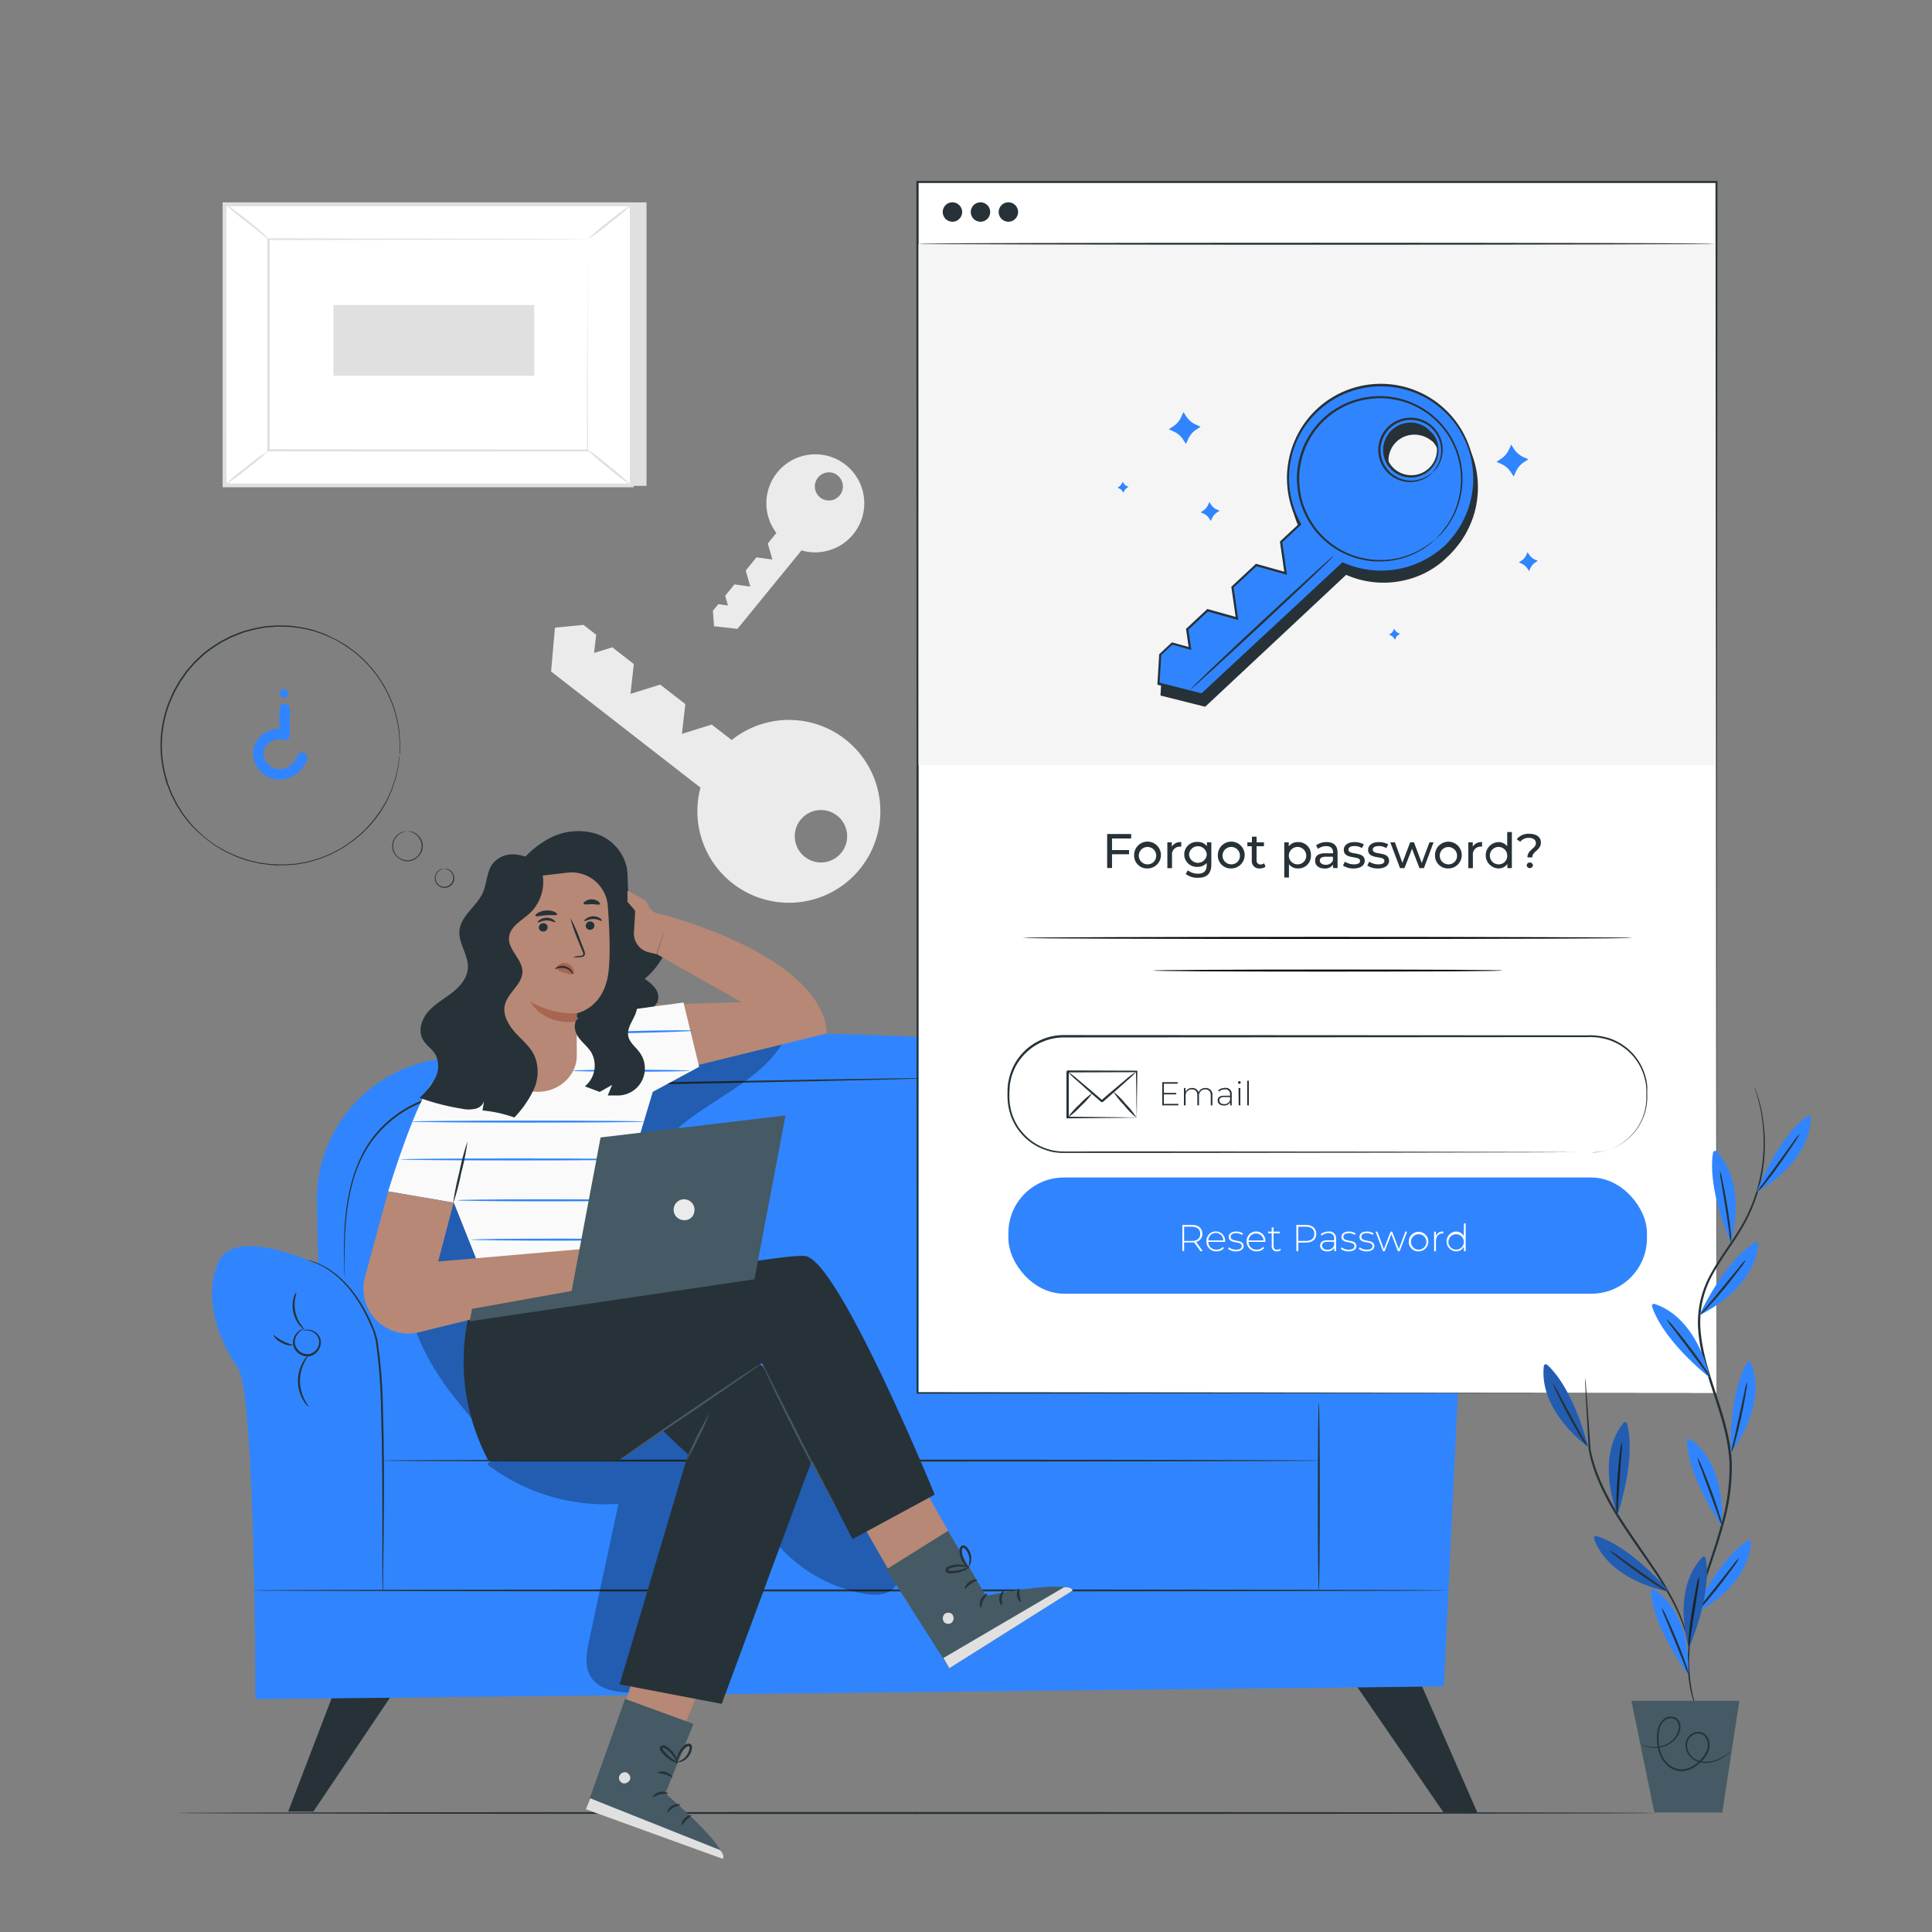 <svg xmlns="http://www.w3.org/2000/svg" viewBox="0 0 500 500"><rect x="0" y="0" width="500" height="500" fill="#808080" stroke="none"/><g id="freepik--background-complete--inject-63"><path d="M189.65,228.65a23.66,23.66,0,1,0-.28-37.13h0l-5.18-4-7.71,2.41.88-7.71-6.5-5.05-7.7,2.4.88-7.71-5.59-4.34-4.7,1.46.54-4.7L151,161.72l-7.38.72-1,11.34,38.66,30.05A23.68,23.68,0,0,0,189.65,228.65Zm28.17-8.07a6.78,6.78,0,1,1-1.2-9.52A6.8,6.8,0,0,1,217.82,220.58Z" style="fill:#ebebeb"></path><path d="M220.81,138.27a12.67,12.67,0,1,0-19.88-.34h0l-2.23,2.72,1.19,4.16-4.12-.57L193,147.66l1.19,4.16-4.11-.58-2.4,2.94.72,2.53-2.51-.35-1.39,1.71.29,4,6.06.68,16.58-20.31A12.68,12.68,0,0,0,220.81,138.27Zm-4-15.18a3.63,3.63,0,1,1-5.11.51A3.62,3.62,0,0,1,216.85,123.09Z" style="fill:#ebebeb"></path><polygon points="167.32 52.37 167.32 125.75 61.91 125.75 58.12 52.88 167.32 52.37" style="fill:#e0e0e0"></polygon><rect x="74.46" y="36.54" width="72.72" height="105.41" transform="translate(21.58 200.06) rotate(-90)" style="fill:#fff"></rect><path d="M164,126.1H57.62V52.38H164Zm-105.4-1H163V53.38H58.62Z" style="fill:#e0e0e0"></path><rect x="69.53" y="61.91" width="82.57" height="54.65" style="fill:#fff"></rect><path d="M152.11,61.91l-.41,0h-1.18L146,62,129,62l-59.44.12.24-.24c0,16.7,0,35.2,0,54.65h0l-.26-.26,82.58.06-.21.2c0-16.63.08-30.26.11-39.76,0-4.75,0-8.45.05-11,0-1.26,0-2.22,0-2.89s0-1,0-1,0,.32,0,1,0,1.61,0,2.85c0,2.53,0,6.23,0,11,0,9.53.07,23.21.11,39.89v.21h-.2l-82.58,0h-.26v-.27h0c0-19.45,0-37.95,0-54.65v-.24h.24l59.6.12,17,.07,4.49,0,1.15,0Z" style="fill:#e0e0e0"></path><path d="M58.11,52.67a9.18,9.18,0,0,1,1.82,1.18c1.08.78,2.54,1.88,4.13,3.15s3,2.47,4,3.37a8.73,8.73,0,0,1,1.51,1.54c-.1.11-2.63-2-5.8-4.5A59.17,59.17,0,0,1,58.11,52.67Z" style="fill:#e0e0e0"></path><path d="M163.52,52.88A52,52,0,0,1,158,57.6a52.17,52.17,0,0,1-5.87,4.31,52,52,0,0,1,5.54-4.72A51.6,51.6,0,0,1,163.52,52.88Z" style="fill:#e0e0e0"></path><path d="M163.44,125.61l-11.75-9.53" style="fill:#fff"></path><path d="M151.69,116.08a56,56,0,0,1,6,4.56,57.06,57.06,0,0,1,5.71,5,54.92,54.92,0,0,1-6-4.56A53,53,0,0,1,151.69,116.08Z" style="fill:#e0e0e0"></path><path d="M58.11,125.6a50.8,50.8,0,0,1,5.49-4.67,51.62,51.62,0,0,1,5.81-4.27,48.33,48.33,0,0,1-5.48,4.68A50.73,50.73,0,0,1,58.11,125.6Z" style="fill:#e0e0e0"></path><rect x="103.13" y="62.11" width="18.3" height="51.96" transform="translate(24.19 200.37) rotate(-90)" style="fill:#e0e0e0"></rect></g><g id="freepik--Floor--inject-63"><path d="M429,469.2c0,.14-85.88.26-191.8.26s-191.83-.12-191.83-.26,85.87-.26,191.83-.26S429,469.06,429,469.2Z" style="fill:#263238"></path></g><g id="freepik--Character--inject-63"><polygon points="348.79 433 373.54 468.99 382.39 469.2 366.17 432.19 348.79 433" style="fill:#263238"></polygon><polygon points="87.62 434.83 74.58 468.83 81.1 468.83 103.87 434.98 87.62 434.83" style="fill:#263238"></polygon><path d="M82,311.3l1,44a11.62,11.62,0,0,0,11.36,11.37l246.19,5.48a11.63,11.63,0,0,0,11.89-11.63v-53a31.31,31.31,0,0,0-27-31c-45.07-6.2-138-15.73-213.15-2.19A36.77,36.77,0,0,0,82,311.3Z" style="fill:#3085FE"></path><path d="M80.92,326.67s-20.28-9.39-24.43,0S57,347.58,61.56,354s4.54,85.74,4.54,85.74l307.58-3.29,3.64-76.27s14.75-18.17,13.83-26-13.37-19.23-27.66-7.54-18,36.12-18,36.12l-245.23,1.85S101.1,330.3,80.92,326.67Z" style="fill:#3085FE"></path><path d="M342.38,378c0,.14-54.49.26-121.69.26S99,378.17,99,378s54.47-.26,121.69-.26S342.38,377.88,342.38,378Z" style="fill:#263238"></path><path d="M99,411.6a.75.75,0,0,1,0-.24c0-.19,0-.43,0-.71q0-.94-.06-2.73c0-2.41,0-5.82,0-10,0-8.46.06-20.15-.33-33a140.27,140.27,0,0,0-1.4-18.08c-.18-.66-.36-1.32-.53-2s-.5-1.25-.76-1.86c-.53-1.21-1.07-2.37-1.66-3.46a36.86,36.86,0,0,0-3.74-5.75,26.7,26.7,0,0,0-4-4,21.73,21.73,0,0,0-3.59-2.32,36.31,36.31,0,0,0-3.39-1.36l.23,0,.69.19a14.77,14.77,0,0,1,2.56,1,19.72,19.72,0,0,1,3.68,2.27,26.1,26.1,0,0,1,4.08,4,36.24,36.24,0,0,1,3.84,5.78c.61,1.1,1.16,2.26,1.7,3.48.27.61.52,1.24.77,1.87l.57,2a135,135,0,0,1,1.45,18.17c.39,12.9.26,24.59.18,33.05-.06,4.19-.11,7.6-.14,10,0,1.15,0,2.06,0,2.73l0,.7C99,411.51,99,411.6,99,411.6Z" style="fill:#263238"></path><path d="M78.53,344.37a1.44,1.44,0,0,1,.81-.25,3.44,3.44,0,0,1,2.26.63A3.52,3.52,0,0,1,82.7,346a3.05,3.05,0,0,1,.29,1.9A3.73,3.73,0,0,1,80.12,351a3.8,3.8,0,0,1-3.8-1.81,3.44,3.44,0,0,1-.49-1.86A3.84,3.84,0,0,1,78,344.07a1.75,1.75,0,0,1,.83-.21c0,.05-.29.12-.74.39a3.85,3.85,0,0,0-1.45,1.62,3.08,3.08,0,0,0,.12,3,3.36,3.36,0,0,0,3.3,1.55,3.29,3.29,0,0,0,2.49-2.63,2.83,2.83,0,0,0-1.14-2.77,3.36,3.36,0,0,0-2-.73C78.83,344.32,78.54,344.42,78.53,344.37Z" style="fill:#263238"></path><path d="M79.92,364.11a4.73,4.73,0,0,1-1.39-1.64,9.83,9.83,0,0,1-.12-10,4.87,4.87,0,0,1,1.35-1.68c.07.06-.45.69-1,1.85a10.63,10.63,0,0,0-1.12,4.84,10.75,10.75,0,0,0,1.23,4.82C79.45,363.44,80,364.06,79.92,364.11Z" style="fill:#263238"></path><path d="M76.7,334.42a8.44,8.44,0,0,1-.3,1.5,9.22,9.22,0,0,0,1.46,6.87,11.39,11.39,0,0,1,.89,1.24s-.56-.28-1.19-1A8.09,8.09,0,0,1,76,335.83,3.19,3.19,0,0,1,76.7,334.42Z" style="fill:#263238"></path><path d="M70.71,345.48c.12-.1,1.05.84,2.47,1.57s2.71,1,2.69,1.12a4.39,4.39,0,0,1-2.93-.66A4.47,4.47,0,0,1,70.71,345.48Z" style="fill:#263238"></path><path d="M374.86,411.6c0,.14-69.37.26-154.94.26S65,411.74,65,411.6s69.36-.26,155-.26S374.86,411.45,374.86,411.6Z" style="fill:#263238"></path><path d="M341.31,363.05c.15,0,.26,10.86.26,24.25s-.11,24.27-.26,24.27-.26-10.86-.26-24.27S341.17,363.05,341.31,363.05Z" style="fill:#263238"></path><path d="M238.6,279.14l-.48,0-1.4.05-5.37.15-19.78.46-65.24,1.31c-6.37.15-12.6.13-18.58.53a62.75,62.75,0,0,0-16.93,3.09A29.88,29.88,0,0,0,98,293.2,28.22,28.22,0,0,0,94,299a37.06,37.06,0,0,0-2.45,6,56.64,56.64,0,0,0-2,11c-.31,3.3-.34,6.15-.36,8.49s0,4.14.07,5.37c0,.6,0,1.06,0,1.4s0,.48,0,.48,0-.16,0-.48,0-.8-.08-1.4c-.06-1.22-.14-3-.16-5.37s0-5.2.27-8.52a56.54,56.54,0,0,1,2-11.11,37.58,37.58,0,0,1,2.44-6.11,28.14,28.14,0,0,1,4-5.92,30.29,30.29,0,0,1,13-8.6,62.4,62.4,0,0,1,17-3.15c6-.4,12.24-.39,18.61-.54l65.25-1.16,19.77-.29,5.38-.06h1.4Z" style="fill:#263238"></path><path d="M159.86,313.4s-.33.16-.84.55a4.57,4.57,0,0,0-1.55,2.17,3.84,3.84,0,0,0,.55,3.71,4,4,0,0,0,7.31-1.74,3.88,3.88,0,0,0-1.18-3.57,4.6,4.6,0,0,0-2.36-1.23c-.63-.11-1-.07-1-.11a1.93,1.93,0,0,1,1-.09,4.66,4.66,0,0,1,3.75,2.79,4.12,4.12,0,0,1,.23,2.3,4.51,4.51,0,0,1-8.16,1.94,4.14,4.14,0,0,1-.83-2.15,4.64,4.64,0,0,1,.31-2,4.53,4.53,0,0,1,1.78-2.21A2,2,0,0,1,159.86,313.4Z" style="fill:#263238"></path><path d="M155.65,339.31a12.1,12.1,0,0,1-.76-3,17,17,0,0,1,.16-7.38,10.1,10.1,0,0,1,4.31-5.94,6.75,6.75,0,0,1,2.09-.85,2,2,0,0,1,.82-.08,12.77,12.77,0,0,0-2.72,1.24,10.26,10.26,0,0,0-4,5.77,18.67,18.67,0,0,0-.3,7.18C155.49,338.15,155.73,339.29,155.65,339.31Z" style="fill:#263238"></path><path d="M159.29,298a23.43,23.43,0,0,0-1.47,2.2,8.76,8.76,0,0,0,2.57,11.28,21.74,21.74,0,0,0,2.29,1.35,1.84,1.84,0,0,1-.72-.15,7.76,7.76,0,0,1-1.78-.9A8.7,8.7,0,0,1,157.49,300a7.62,7.62,0,0,1,1.22-1.58C159.05,298.07,159.27,297.93,159.29,298Z" style="fill:#263238"></path><path d="M158.37,318a50.29,50.29,0,0,0-5.42,1.22,51.91,51.91,0,0,0-5.06,2.3A14.47,14.47,0,0,1,158.37,318Z" style="fill:#263238"></path><g style="opacity:0.3"><path d="M126.06,378.94a50.26,50.26,0,0,0,34,10.25q-3.8,17.63-7.58,35.27c-.67,3.13-1.3,6.62.34,9.38,2.3,3.87,7.65,4.25,12.15,4.19,5-.07,10.22-.19,14.66-2.51,6.29-3.28,9.67-10.24,12.11-16.9s4.55-13.8,9.57-18.81a39,39,0,0,0,22.15,12.61c2.5.46,5.34.6,7.34-1s2.57-4.42,2.06-6.9a20.7,20.7,0,0,0-3.27-6.79l-14.64-22.7c-2-3.07-4.14-6.31-7.49-7.77-2.63-1.15-5.61-1-8.47-.87a390.91,390.91,0,0,0-70.87,10.71"></path></g><g style="opacity:0.3"><path d="M204.28,266.4c-5.92,15.64-28,19.23-35.79,34-7.67,14.64,1.84,34-6.06,48.56-2.93,5.38-8,9.39-10.82,14.81-1.92,3.64-2.91,8-6,10.69-3.62,3.15-9.23,3.09-13.58,1.05s-7.69-5.7-10.79-9.37c-5.8-6.88-11.25-14.32-14-22.91-4.66-14.77-.38-31.48,9-43.82s23.27-20.67,37.94-25.66,30.19-6.87,45.62-8.32"></path></g><path d="M133.18,225.27a24.3,24.3,0,0,1,9-8.31,15.92,15.92,0,0,1,12-1.21,11.92,11.92,0,0,1,8,8.64c.63,3.21-.23,6.79,1.43,9.61,1.9,3.24,6.49,4.26,8.11,7.66a7.39,7.39,0,0,1-.49,6.53,20.31,20.31,0,0,1-4.39,5.14,10.75,10.75,0,0,1,2.74,2.46,3.73,3.73,0,0,1,.58,3.5,5.14,5.14,0,0,1-3,2.4,29.55,29.55,0,0,1-17.69,1.66c-1.58-.34-3.39-.77-4.69.19" style="fill:#263238"></path><path d="M173.21,237.14,170,246.93l21.86,12.41-22,.71,1.64,17.83,42.35-10.4s2.54-17.27-40.64-30.34l-3-.72a3.43,3.43,0,0,1-2.41-2.09h0A3.71,3.71,0,0,0,166,232.4l-3.61-1.88,0,2.86,2,2.33-.32,5.53a5,5,0,0,0,3.84,5.22l2,.47" style="fill:#b78876"></path><path d="M125.32,272.54c-.87,0-8.94,2-13.56,7.84s-11.3,27.94-11.3,27.94l17,2.94,7.34,18.43s43.45-5.69,41.14-8a89.12,89.12,0,0,0-7-5.81l10-33.31,12-6.48-4.05-16.64-24.17,3.27Z" style="fill:#fafafa"></path><path d="M166.86,290.27c0,.14-13.55.26-30.25.26s-30.26-.12-30.26-.26,13.55-.26,30.26-.26S166.86,290.13,166.86,290.27Z" style="fill:#3085FE"></path><path d="M164.15,300.06c0,.14-13.55.26-30.25.26s-30.26-.12-30.26-.26,13.54-.26,30.26-.26S164.15,299.92,164.15,300.06Z" style="fill:#3085FE"></path><path d="M164.15,310.63c0,.15-10.26.27-22.92.27s-22.91-.12-22.91-.27,10.26-.26,22.91-.26S164.15,310.49,164.15,310.63Z" style="fill:#3085FE"></path><path d="M167.66,320.82c0,.14-10.26.26-22.91.26s-22.91-.12-22.91-.26,10.25-.26,22.91-.26S167.66,320.67,167.66,320.82Z" style="fill:#3085FE"></path><path d="M178.51,277.1c0,.15-6.78.26-15.13.26s-15.14-.11-15.14-.26,6.77-.26,15.14-.26S178.51,277,178.51,277.1Z" style="fill:#3085FE"></path><path d="M179.61,266.72c0,.15-6.75.42-15.07.61s-15.09.24-15.09.1,6.74-.42,15.07-.62S179.61,266.58,179.61,266.72Z" style="fill:#3085FE"></path><path d="M121,295.35a66.55,66.55,0,0,1-1.63,8.18,68,68,0,0,1-2.13,8.07,68,68,0,0,1,1.62-8.18A64.69,64.69,0,0,1,121,295.35Z" style="fill:#263238"></path><polygon points="168.3 420.21 155.64 460.14 170.9 461.68 185.24 426.98 168.3 420.21" style="fill:#b78876"></polygon><path d="M179.47,446.14l-7.27,18s15.88,13.45,14.86,16.91L151.6,468.24l10.17-28.56Z" style="fill:#455a64"></path><path d="M161.79,458.66a1.54,1.54,0,0,0-1.6,1.29,1.48,1.48,0,0,0,1.26,1.6,1.63,1.63,0,0,0,1.69-1.37c0-.76-.75-1.63-1.5-1.52" style="fill:#e0e0e0"></path><path d="M151.6,468.24l1.14-2.84,33.58,13.38s1.33,1.25.74,2.3Z" style="fill:#e0e0e0"></path><path d="M172.84,464.2c-.07.17-1-.06-2,.18s-1.77.82-1.9.69.48-1,1.76-1.31S172.93,464.05,172.84,464.2Z" style="fill:#263238"></path><path d="M176,467.08c0,.19-.88.21-1.73.73S173,469,172.8,469s.07-1.09,1.14-1.71S176.06,466.92,176,467.08Z" style="fill:#263238"></path><path d="M176.5,472.3c-.17,0-.1-1,.69-1.76s1.74-.87,1.76-.7-.67.5-1.3,1.15S176.68,472.35,176.5,472.3Z" style="fill:#263238"></path><path d="M174,459.91c-.13.13-.84-.4-1.84-.69s-1.88-.25-1.92-.43.93-.54,2.1-.18S174.17,459.8,174,459.91Z" style="fill:#263238"></path><path d="M175.44,456.24a3.59,3.59,0,0,1-1.77-.65,8.06,8.06,0,0,1-1.65-1.25,7.3,7.3,0,0,1-.83-.91,2.29,2.29,0,0,1-.38-.61.8.8,0,0,1,.25-.95,1,1,0,0,1,.9-.12,2.92,2.92,0,0,1,.64.33,6.93,6.93,0,0,1,1,.78,6.71,6.71,0,0,1,1.25,1.67,3.12,3.12,0,0,1,.52,1.82c-.1,0-.3-.66-.91-1.59a7.35,7.35,0,0,0-1.26-1.46,5.87,5.87,0,0,0-.91-.69c-.34-.23-.66-.35-.81-.22s-.07.08,0,.21a2.23,2.23,0,0,0,.29.45,11.07,11.07,0,0,0,.74.88,11.36,11.36,0,0,0,1.48,1.28A12.64,12.64,0,0,1,175.44,456.24Z" style="fill:#263238"></path><path d="M175.12,456.41a3,3,0,0,1,.16-1.89,6.06,6.06,0,0,1,1.79-2.77,1.57,1.57,0,0,1,1.45-.49.91.91,0,0,1,.57.77,2.33,2.33,0,0,1-.06.72,4.11,4.11,0,0,1-.43,1.19,4.27,4.27,0,0,1-1.42,1.56c-1,.67-1.83.62-1.82.55a14.63,14.63,0,0,0,1.55-.91,4.34,4.34,0,0,0,1.17-1.47,4.1,4.1,0,0,0,.34-1c.08-.39.05-.75-.11-.76s-.58.11-.83.36a6,6,0,0,0-.79.8,7.2,7.2,0,0,0-1,1.65C175.28,455.7,175.23,456.42,175.12,456.41Z" style="fill:#263238"></path><polygon points="216.35 382.62 235.25 415.47 250.71 405.55 231.73 372.2 216.35 382.62" style="fill:#b78876"></polygon><path d="M245.37,396.16,255.14,413s20.36-4.28,22.47-1.35l-31.92,20.1L229.4,406.16Z" style="fill:#455a64"></path><path d="M244.39,417.81a1.53,1.53,0,0,0,0,2.05,1.48,1.48,0,0,0,2,0,1.63,1.63,0,0,0-.05-2.18,1.55,1.55,0,0,0-2.12.25" style="fill:#e0e0e0"></path><path d="M245.69,431.73l-1.54-2.64,31.18-18.28s1.81-.28,2.28.82Z" style="fill:#e0e0e0"></path><path d="M255.55,412.49c.09.16-.64.72-1.09,1.7s-.45,1.9-.63,1.93-.52-1,0-2.2S255.49,412.32,255.55,412.49Z" style="fill:#263238"></path><path d="M259.77,411.76c.13.13-.38.82-.49,1.82s.17,1.78,0,1.87-.81-.72-.65-2S259.67,411.62,259.77,411.76Z" style="fill:#263238"></path><path d="M264.2,414.57c-.13.13-.83-.51-1-1.62s.38-1.9.53-1.82,0,.83.11,1.74S264.34,414.46,264.2,414.57Z" style="fill:#263238"></path><path d="M252.9,408.9c0,.19-.83.42-1.67,1s-1.35,1.32-1.52,1.24.15-1.06,1.15-1.77S252.9,408.73,252.9,408.9Z" style="fill:#263238"></path><path d="M250.87,405.55c0,.06-.51.55-1.6,1a9.28,9.28,0,0,1-2,.54,11.84,11.84,0,0,1-1.23.09,2.47,2.47,0,0,1-.72-.08.8.8,0,0,1-.59-.78,1,1,0,0,1,.46-.79,2.78,2.78,0,0,1,.65-.29,6.55,6.55,0,0,1,3.29-.25c1.18.22,1.8.65,1.76.71s-.7-.17-1.81-.26a7.78,7.78,0,0,0-1.94.1,6.79,6.79,0,0,0-1.09.29c-.4.13-.69.31-.68.51s0,.1.15.16a2,2,0,0,0,.53.05,10.14,10.14,0,0,0,3.06-.43A12.56,12.56,0,0,1,250.87,405.55Z" style="fill:#263238"></path><path d="M250.81,405.9c0,.06-.7-.31-1.4-1.28a6,6,0,0,1-.88-1.89,6.61,6.61,0,0,1-.21-1.22,1.57,1.57,0,0,1,.52-1.45.88.88,0,0,1,.94,0,2.59,2.59,0,0,1,.54.48,4.64,4.64,0,0,1,.68,1.08,4.38,4.38,0,0,1,.35,2.08c-.1,1.22-.63,1.82-.68,1.77a15.71,15.71,0,0,0,.23-1.78,4.35,4.35,0,0,0-.44-1.82,3.82,3.82,0,0,0-.61-.91c-.26-.3-.56-.5-.67-.38a1.06,1.06,0,0,0-.23.87,6.58,6.58,0,0,0,.15,1.12,6.75,6.75,0,0,0,.7,1.79C250.34,405.34,250.88,405.82,250.81,405.9Z" style="fill:#263238"></path><path d="M160.09,378l37.12-25.24,23.41,45.57L241.9,386.8S217.39,327,208.59,325.1c-4.93-1.08-61.47,9.71-61.47,9.71l-6.32-3.17-16-1.95-1,2.59a54.58,54.58,0,0,0,1.78,44.12l.78,1.59Z" style="fill:#263238"></path><path d="M147.06,346.42c.28,1.25,31,30,31,30l-17.7,59.49,26.42,5.05,26.53-71.66-48.49-47.57L142.63,331Z" style="fill:#263238"></path><path d="M197.21,352.75c.08.12-8.17,5.86-18.41,12.83S160.18,378.1,160.09,378s8.16-5.87,18.41-12.84S197.12,352.63,197.21,352.75Z" style="fill:#455a64"></path><path d="M216.26,389.83a8.76,8.76,0,0,1-.9-1.37c-.55-.9-1.31-2.23-2.24-3.87-1.85-3.29-4.31-7.89-6.91-13s-4.9-9.82-6.51-13.23c-.81-1.71-1.45-3.1-1.88-4.06a8.34,8.34,0,0,1-.61-1.52,11,11,0,0,1,.8,1.43l2,4c1.74,3.45,4.07,8.06,6.64,13.17s5,9.75,6.77,13.08c.85,1.61,1.56,2.94,2.1,3.95A10.33,10.33,0,0,1,216.26,389.83Z" style="fill:#455a64"></path><path d="M183.57,365.78a47.58,47.58,0,0,1-2.84,6.38,47.54,47.54,0,0,1-3.31,6.14,93.88,93.88,0,0,1,6.15-12.52Z" style="fill:#455a64"></path><path d="M100.46,308.32l-6,22.16a11.56,11.56,0,0,0,1,8.53h0a11.62,11.62,0,0,0,12.85,5.81l47.55-11.71-5-9.88-37.46,3.25,4-15.22Z" style="fill:#b78876"></path><polygon points="121.55 341.95 122.17 338.73 147.94 334.1 155.43 294.37 203.29 288.67 195.25 331.08 121.55 341.95" style="fill:#455a64"></polygon><path d="M176.92,315.77a2.7,2.7,0,1,1,2.77-2.19A2.51,2.51,0,0,1,176.92,315.77Z" style="fill:#ebebeb"></path><path d="M128.55,228l.09,2.87,1.08,43c.13,5,4.52,8.86,9.86,8.68h0c5.4-.17,9.74-4.4,9.7-9.45-.05-5.29,0-10.87,0-10.87s6.81-1.21,8.12-10.13c.65-4.43.34-11.69-.1-17.62a9.4,9.4,0,0,0-10.47-8.64Z" style="fill:#b78876"></path><path d="M153.85,239.47a1.15,1.15,0,0,1-1.09,1.17,1.09,1.09,0,0,1-1.18-1,1.15,1.15,0,0,1,1.08-1.17A1.1,1.1,0,0,1,153.85,239.47Z" style="fill:#263238"></path><path d="M155.77,238.31c-.14.15-1-.48-2.24-.47s-2.12.65-2.26.5.08-.34.47-.63a3.15,3.15,0,0,1,1.8-.58,3.09,3.09,0,0,1,1.79.55C155.71,238,155.84,238.24,155.77,238.31Z" style="fill:#263238"></path><path d="M141.73,239.91a1.14,1.14,0,0,1-1.09,1.17,1.1,1.1,0,0,1-1.19-1,1.14,1.14,0,0,1,1.09-1.16A1.09,1.09,0,0,1,141.73,239.91Z" style="fill:#263238"></path><path d="M143.7,238.68c-.14.15-1-.48-2.24-.47s-2.12.65-2.26.5.07-.34.46-.63a3.18,3.18,0,0,1,1.81-.58,3.06,3.06,0,0,1,1.78.55C143.63,238.34,143.77,238.61,143.7,238.68Z" style="fill:#263238"></path><path d="M148.26,247.73a8.23,8.23,0,0,1,2-.38c.32,0,.61-.1.66-.32a1.56,1.56,0,0,0-.22-.92l-.95-2.38a40.94,40.94,0,0,1-2.16-6.22,39,39,0,0,1,2.65,6l.92,2.39a1.87,1.87,0,0,1,.18,1.23.81.81,0,0,1-.51.47,2.28,2.28,0,0,1-.54.08A7.85,7.85,0,0,1,148.26,247.73Z" style="fill:#263238"></path><path d="M149.28,262.26a22.62,22.62,0,0,1-12-3s3,6.08,11.86,5.14Z" style="fill:#aa6550"></path><path d="M144.19,236.65c-.13.33-1.35.12-2.8.22s-2.63.45-2.81.14c-.08-.15.14-.45.62-.75a4.62,4.62,0,0,1,2.11-.63,4.72,4.72,0,0,1,2.17.35C144,236.22,144.25,236.5,144.19,236.65Z" style="fill:#263238"></path><path d="M155.26,234c-.22.28-1.07,0-2.08,0s-1.88.21-2.08-.08,0-.42.41-.69a3,3,0,0,1,3.36.07C155.23,233.62,155.35,233.91,155.26,234Z" style="fill:#263238"></path><path d="M148.13,252.18a2.08,2.08,0,0,1-1.07-.11l-1-.28c-.28-.09-.59-.22-.94-.35a2,2,0,0,1-.92-.55c-.21-.27-.17-.75.31-1.18a2.59,2.59,0,0,1,4,1.33C148.72,251.67,148.46,252.09,148.13,252.18Z" style="fill:#aa6550"></path><path d="M148.3,252.07c-.12.09-.72-1.14-2.16-1.51a5.24,5.24,0,0,0-2.61.29s.16-.32.65-.57a3,3,0,0,1,2.09-.22,3,3,0,0,1,1.73,1.2C148.31,251.71,148.36,252.05,148.3,252.07Z" style="fill:#263238"></path><path d="M138.85,222.22a11.21,11.21,0,0,1-1.61,14c-2.13,2-5.3,3.53-5.51,6.43-.24,3.21,3.48,5.61,3.48,8.83s-3.81,5.42-4.56,8.65c-.6,2.6,1,5.2,2.76,7.17s4,3.71,5,6.15a10.92,10.92,0,0,1-.3,8.57,27.09,27.09,0,0,1-5,7.19,33.77,33.77,0,0,0-8.24-1.83c.17-1.06.35-2.13.53-3.19a2.93,2.93,0,0,1-2.15,2.7,7.89,7.89,0,0,1-3.68.05,59.84,59.84,0,0,1-11-2.83,19.79,19.79,0,0,0,4-5,6.67,6.67,0,0,0,.11-6.2c-.88-1.5-2.5-2.46-3.31-4-1.21-2.3-.21-5.22,1.51-7.17s4.06-3.22,6.11-4.82,3.93-3.76,4.09-6.36c.22-3.36-2.51-6.43-2.17-9.78.38-3.82,4.42-6.16,6-9.66,1.15-2.53,1-5.65,2.76-7.8a6.71,6.71,0,0,1,5.53-2.2,12.44,12.44,0,0,1,5.76,2" style="fill:#263238"></path><path d="M150,263.22c-1.6.88-1.51,3.33-.53,4.88s2.55,2.66,3.52,4.22a6.92,6.92,0,0,1-1.63,8.82l3.84,1.45.84-.47,2.36-1.34-1.11,2.73h2.46a7,7,0,0,0,5.78-11.15c-1-1.4-2.58-2.51-2.93-4.2-.41-2.05,1.14-3.9,1.89-5.84a8.25,8.25,0,0,0-2.68-9.33" style="fill:#263238"></path></g><g id="freepik--speech-bubble--inject-63"><path d="M74.25,182.29A1.35,1.35,0,0,1,75,183.5v6.66a1.33,1.33,0,0,1-.53,1.06,1.3,1.3,0,0,1-1.17.22,4.21,4.21,0,0,0-3.26.5,3.73,3.73,0,0,0-1.78,2.38,3.8,3.8,0,0,0,.68,2.91,4.3,4.3,0,0,0,2.75,1.82,5,5,0,0,0,5.24-3.39,1.33,1.33,0,1,1,2.54.81,7.69,7.69,0,0,1-8.2,5.22,6.84,6.84,0,0,1-4.53-2.94,6.52,6.52,0,0,1-1.1-5,6.42,6.42,0,0,1,3-4.12,7,7,0,0,1,3.67-1V183.5a1.34,1.34,0,0,1,1.34-1.34A1.41,1.41,0,0,1,74.25,182.29Z" style="fill:#3085FE"></path><path d="M72.41,179.49a1.09,1.09,0,1,1,1.12,1.07A1.09,1.09,0,0,1,72.41,179.49Z" style="fill:#3085FE"></path><path d="M105,215.15s-.33,0-.88.28A4,4,0,0,0,102.3,217a3.78,3.78,0,0,0-.57,1.58,3.31,3.31,0,0,0,.33,1.88,3.67,3.67,0,0,0,6.88-.4,3.31,3.31,0,0,0,.11-1.91,4,4,0,0,0-.75-1.51,4.1,4.1,0,0,0-2-1.36c-.57-.16-.91-.14-.91-.17l.24,0a1.73,1.73,0,0,1,.3,0,2.06,2.06,0,0,1,.39.06,4,4,0,0,1,2.16,1.34,3.91,3.91,0,0,1,.83,1.58,3.52,3.52,0,0,1-.09,2,4.14,4.14,0,0,1-1.28,1.87,3.89,3.89,0,0,1-2.25.93,3.93,3.93,0,0,1-2.34-.66,4.14,4.14,0,0,1-1.5-1.7,3.64,3.64,0,0,1-.33-2,4,4,0,0,1,.64-1.67,4.07,4.07,0,0,1,2-1.59,3,3,0,0,1,.39-.11,1.18,1.18,0,0,1,.29-.05A.62.62,0,0,1,105,215.15Z" style="fill:#263238"></path><path d="M114.76,224.82s-.21.05-.54.2a2.57,2.57,0,0,0-1.15,1,2.17,2.17,0,0,0-.14,2.14,2.27,2.27,0,0,0,4.25-.25,2.16,2.16,0,0,0-.39-2.11,2.56,2.56,0,0,0-1.26-.86c-.35-.11-.56-.1-.56-.13a1.17,1.17,0,0,1,.59,0,2.62,2.62,0,0,1,1.92,1.85,2.35,2.35,0,0,1,0,1.31,2.52,2.52,0,0,1-4.73.28,2.22,2.22,0,0,1-.21-1.3,2.51,2.51,0,0,1,.41-1.06,2.57,2.57,0,0,1,1.28-1A1.23,1.23,0,0,1,114.76,224.82Z" style="fill:#263238"></path><path d="M103.42,195.33s0-.17,0-.5,0-.83,0-1.47c0-.33,0-.69,0-1.09s-.06-.83-.09-1.3-.07-1-.12-1.52a4.85,4.85,0,0,0-.11-.83l-.15-.88a29.65,29.65,0,0,0-2.77-8.45A30.74,30.74,0,0,0,93.09,170l-1.25-1.09c-.44-.34-.91-.66-1.37-1l-.71-.5a4.3,4.3,0,0,0-.72-.48L87.5,166c-.26-.15-.51-.31-.78-.45l-.83-.38-1.67-.76c-.58-.24-1.18-.42-1.77-.63l-.9-.31-.46-.15-.47-.11a30,30,0,0,0-3.84-.75c-.66-.07-1.33-.19-2-.23l-2-.06c-.34,0-.68,0-1,0l-1,.08c-.7.06-1.4.08-2.09.17a32.54,32.54,0,0,0-4.19.88l-1.05.3c-.17,0-.35.09-.52.15l-.51.2-2.06.8c-.67.3-1.33.66-2,1-.33.18-.67.32-1,.52l-1,.61a33.91,33.91,0,0,0-3.71,2.69l-1.69,1.59-.43.4-.39.44-.77.89-.78.88-.7,1-.69,1-.35.49c-.11.17-.21.34-.31.51l-1.21,2.09c-.33.73-.67,1.46-1,2.2a30.45,30.45,0,0,0-1.51,19.36l.66,2.34.87,2.24.22.56.27.53.54,1.07.53,1.05.64,1,.63,1,.31.49.36.46,1.43,1.84a34.15,34.15,0,0,0,3.25,3.23l.85.75c.28.25.6.45.9.67.61.43,1.2.89,1.82,1.29L58,220l.47.28.5.23,1,.45a33.08,33.08,0,0,0,4,1.52c.68.2,1.37.33,2,.5l1,.24c.34.07.68.09,1,.14l2,.26c.67.07,1.34,0,2,.08a28.26,28.26,0,0,0,3.92-.14l.48,0,.47-.08.94-.16c.62-.12,1.24-.2,1.84-.35l1.78-.49.88-.24.84-.33,1.65-.64a5.15,5.15,0,0,0,.79-.36l.78-.39c.51-.26,1-.5,1.51-.77l1.4-.89a30.53,30.53,0,0,0,8.49-8.11c.25-.35.51-.69.75-1l.62-1.06.6-1c.1-.17.2-.33.29-.5s.15-.35.23-.52l.9-1.94c.26-.62.44-1.25.65-1.82l.3-.85a5.11,5.11,0,0,0,.23-.8l.36-1.49c.1-.46.22-.88.29-1.27s.1-.75.15-1.07c.08-.64.15-1.12.2-1.46s.08-.49.08-.49,0,.17,0,.5l-.18,1.46c0,.32-.08.68-.13,1.07s-.18.82-.28,1.28-.22,1-.34,1.49a4.92,4.92,0,0,1-.23.81c-.1.28-.19.56-.29.85-.21.58-.38,1.21-.65,1.84s-.58,1.27-.88,2l-.24.52c-.08.17-.19.34-.28.51-.2.33-.4.68-.6,1s-.41.71-.62,1.08-.5.69-.75,1.05A30.66,30.66,0,0,1,89.39,219l-1.41.9c-.49.27-1,.52-1.52.78l-.77.4a5.75,5.75,0,0,1-.8.36l-1.67.65-.84.33-.88.25-1.79.5c-.61.15-1.24.23-1.86.35l-.95.17-.47.08-.49,0a28.53,28.53,0,0,1-3.94.16c-.67,0-1.35,0-2-.08l-2-.26c-.35,0-.69-.07-1-.15l-1-.23c-.68-.17-1.38-.3-2.06-.5a30.83,30.83,0,0,1-4-1.53l-1-.45-.5-.23-.48-.28-1.93-1.12c-.62-.4-1.22-.87-1.83-1.3-.31-.23-.63-.43-.91-.68l-.86-.75A33.63,33.63,0,0,1,49,213.09l-1.45-1.85-.36-.47-.32-.5-.63-1-.64-1-.54-1.06-.55-1.08-.27-.54L44,205c-.3-.75-.59-1.51-.88-2.26s-.44-1.57-.67-2.36A30.81,30.81,0,0,1,44,180.86l1-2.23c.41-.7.82-1.4,1.22-2.1.11-.17.2-.35.31-.52l.35-.49.71-1,.7-1,.79-.9.78-.89.39-.44.43-.41,1.71-1.61a33.51,33.51,0,0,1,3.75-2.7l1-.61c.32-.21.67-.35,1-.53.67-.33,1.33-.7,2-1l2.08-.81.52-.2.52-.15,1.06-.29a31.67,31.67,0,0,1,4.22-.88c.71-.09,1.41-.12,2.11-.18l1-.07c.34,0,.69,0,1,0l2.06.06c.68,0,1.34.16,2,.24a27,27,0,0,1,3.87.77l.48.11c.15,0,.3.1.45.15l.91.31c.6.22,1.21.39,1.78.63L86,165l.83.38.79.45,1.54.9a6.2,6.2,0,0,1,.73.49l.71.51c.46.34.94.66,1.38,1l1.26,1.1a30.84,30.84,0,0,1,7.13,9.41,29.22,29.22,0,0,1,2.74,8.5c.05.3.1.6.15.88a6.39,6.39,0,0,1,.1.84c0,.54.08,1.05.11,1.52s.07.91.08,1.31,0,.76,0,1.09c0,.64,0,1.13,0,1.47Z" style="fill:#263238"></path></g><g id="freepik--Sreen--inject-63"><rect x="237.76" y="47.12" width="206.45" height="313.39" style="fill:#fff"></rect><rect x="237.34" y="63.08" width="206.51" height="134.87" style="fill:#f5f5f5"></rect><path d="M287.79,217V220h4.41v1.08h-4.41v3.56h-1.26v-8.8h6.22V217Z" style="fill:#263238"></path><path d="M293.51,221.34a3.47,3.47,0,1,1,3.47,3.41A3.32,3.32,0,0,1,293.51,221.34Zm5.71,0a2.25,2.25,0,1,0-2.24,2.35A2.19,2.19,0,0,0,299.22,221.34Z" style="fill:#263238"></path><path d="M305.7,217.94v1.17h-.28a2,2,0,0,0-2.1,2.25v3.32h-1.21V218h1.16v1.11A2.57,2.57,0,0,1,305.7,217.94Z" style="fill:#263238"></path><path d="M313.49,218v5.75c0,2.36-1.19,3.42-3.45,3.42a4.88,4.88,0,0,1-3.18-1l.57-.93a4.08,4.08,0,0,0,2.57.87c1.57,0,2.29-.73,2.29-2.24v-.53a3.06,3.06,0,0,1-2.4,1,3.23,3.23,0,1,1,0-6.45,3,3,0,0,1,2.46,1.1v-1Zm-1.18,3.15a2.3,2.3,0,0,0-4.59,0,2.3,2.3,0,0,0,4.59,0Z" style="fill:#263238"></path><path d="M315.18,221.34a3.47,3.47,0,1,1,3.47,3.41A3.32,3.32,0,0,1,315.18,221.34Zm5.71,0a2.25,2.25,0,1,0-2.24,2.35A2.19,2.19,0,0,0,320.89,221.34Z" style="fill:#263238"></path><path d="M327.53,224.28a2.32,2.32,0,0,1-1.46.47,1.9,1.9,0,0,1-2.11-2.09V219h-1.14v-1H324v-1.46h1.2V218h1.91v1h-1.91v3.61a1,1,0,0,0,1,1.12,1.52,1.52,0,0,0,.94-.32Z" style="fill:#263238"></path><path d="M339.27,221.34a3.24,3.24,0,0,1-3.37,3.41,2.83,2.83,0,0,1-2.32-1.09v3.45h-1.21V218h1.16v1.05a2.83,2.83,0,0,1,2.37-1.12A3.24,3.24,0,0,1,339.27,221.34Zm-1.22,0a2.25,2.25,0,1,0-2.25,2.35A2.2,2.2,0,0,0,338.05,221.34Z" style="fill:#263238"></path><path d="M346.16,220.65v4H345v-.88a2.49,2.49,0,0,1-2.19,1c-1.51,0-2.46-.81-2.46-2s.69-1.95,2.67-1.95H345v-.23c0-1-.6-1.61-1.79-1.61a3.35,3.35,0,0,0-2.11.71l-.5-.9a4.38,4.38,0,0,1,2.75-.86C345.13,217.94,346.16,218.82,346.16,220.65Zm-1.2,2v-.93H343.1c-1.2,0-1.54.47-1.54,1s.55,1.08,1.47,1.08A1.94,1.94,0,0,0,345,222.63Z" style="fill:#263238"></path><path d="M347.56,224l.5-1a4.31,4.31,0,0,0,2.34.69c1.12,0,1.58-.34,1.58-.9,0-1.5-4.21-.2-4.21-2.86,0-1.19,1.07-2,2.78-2a4.83,4.83,0,0,1,2.43.61l-.52.95a3.47,3.47,0,0,0-1.92-.53c-1.06,0-1.57.39-1.57.92,0,1.57,4.22.29,4.22,2.88,0,1.21-1.1,2-2.88,2A4.81,4.81,0,0,1,347.56,224Z" style="fill:#263238"></path><path d="M353.86,224l.5-1a4.31,4.31,0,0,0,2.34.69c1.12,0,1.58-.34,1.58-.9,0-1.5-4.21-.2-4.21-2.86,0-1.19,1.07-2,2.78-2a4.83,4.83,0,0,1,2.43.61l-.52.95a3.47,3.47,0,0,0-1.92-.53c-1.06,0-1.57.39-1.57.92,0,1.57,4.22.29,4.22,2.88,0,1.21-1.1,2-2.88,2A4.81,4.81,0,0,1,353.86,224Z" style="fill:#263238"></path><path d="M371,218l-2.49,6.66h-1.16l-1.92-5-1.95,5h-1.16L359.81,218H361l1.94,5.3,2-5.3h1l2,5.33,2-5.33Z" style="fill:#263238"></path><path d="M371.38,221.34a3.46,3.46,0,1,1,3.47,3.41A3.32,3.32,0,0,1,371.38,221.34Zm5.7,0a2.24,2.24,0,1,0-2.23,2.35A2.18,2.18,0,0,0,377.08,221.34Z" style="fill:#263238"></path><path d="M383.56,217.94v1.17h-.28a2,2,0,0,0-2.1,2.25v3.32H380V218h1.15v1.11A2.57,2.57,0,0,1,383.56,217.94Z" style="fill:#263238"></path><path d="M391.27,215.34v9.33h-1.16v-1.06a2.81,2.81,0,0,1-2.38,1.14,3.41,3.41,0,0,1,0-6.81,2.85,2.85,0,0,1,2.33,1.07v-3.67Zm-1.2,6a2.25,2.25,0,1,0-2.24,2.35A2.19,2.19,0,0,0,390.07,221.34Z" style="fill:#263238"></path><path d="M397.49,218.19c0-.8-.66-1.35-1.8-1.35a2.7,2.7,0,0,0-2.25,1l-.91-.65a3.88,3.88,0,0,1,3.25-1.41c1.81,0,3,.84,3,2.24,0,2.1-2.22,2.23-2.22,3.88h-1.26C395.28,219.92,397.49,219.64,397.49,218.19Zm-2.39,5.75a.82.82,0,0,1,1.63,0,.82.82,0,0,1-1.63,0Z" style="fill:#263238"></path><path d="M422.61,242.73c0,.15-35.38.26-79,.26s-79-.11-79-.26,35.37-.26,79-.26S422.61,242.59,422.61,242.73Z"></path><path d="M388.88,251.18c0,.14-20.27.26-45.28.26s-45.29-.12-45.29-.26,20.28-.26,45.29-.26S388.88,251,388.88,251.18Z"></path><path d="M374.6,144.09a24.08,24.08,0,1,0-37.36-5.71l-4.9,4.57,1.18,8.13L325.91,149l-6.13,5.72L321,162.8l-7.6-2.13-5.27,4.91.72,5-4.64-1.3-3.06,2.86-.46,7.53,11.23,2.83,36.45-34A24.09,24.09,0,0,0,374.6,144.09ZM371,114.48a6.91,6.91,0,1,1-9.76-.34A6.91,6.91,0,0,1,371,114.48Z" style="fill:#263238"></path><path d="M374.6,144.09a24.08,24.08,0,1,0-37.36-5.71l-4.9,4.57,1.18,8.13L325.91,149l-6.13,5.72L321,162.8l-7.6-2.13-5.27,4.91.72,5-4.64-1.3-3.06,2.86-.46,7.53,11.23,2.83,36.45-34A24.09,24.09,0,0,0,374.6,144.09ZM371,114.48a6.91,6.91,0,1,1-9.76-.34A6.91,6.91,0,0,1,371,114.48Z" style="fill:none"></path><path d="M371,114.48s-.45-.42-1.37-1a7,7,0,0,0-4.35-.95,6.65,6.65,0,1,0,7.26,7.78,6.86,6.86,0,0,0-.65-4.4c-.5-1-.94-1.4-.89-1.44s.13.09.33.3a5.53,5.53,0,0,1,.77,1,6.85,6.85,0,0,1,.86,4.58,7.11,7.11,0,0,1-8.35,5.87,7.13,7.13,0,0,1-5.8-6.22,7.11,7.11,0,0,1,6.43-7.92,6.86,6.86,0,0,1,4.52,1.18,5.34,5.34,0,0,1,1,.83C371,114.35,371.06,114.47,371,114.48Z" style="fill:#263238"></path><path d="M374.6,144.09s-.11.12-.35.33l-1.06,1a24.92,24.92,0,0,1-4.66,3,24.21,24.21,0,0,1-20.29.29l.2,0-36.39,34.06-.1.11-.15,0-11.23-2.82-.23-.05,0-.24c.14-2.35.29-4.92.45-7.53V172l.08-.08L304,169l.11-.11.16,0,4.64,1.3-.37.32c-.23-1.55-.47-3.25-.72-5l0-.15.11-.1,5.27-4.92.12-.12.16,0,7.6,2.13-.37.33c-.37-2.58-.77-5.34-1.17-8.13l0-.16.12-.1,1.62-1.52,4.51-4.2.12-.12.16,0,7.61,2.13-.38.33q-.59-4.11-1.17-8.13l0-.15.11-.11,4.9-4.57-.05.36a24.51,24.51,0,0,1-3.13-11,23,23,0,0,1,.4-5.57,23.55,23.55,0,0,1,1.6-5.24,24.3,24.3,0,0,1,44.07-1,24.14,24.14,0,0,1,2.37,12.64,23.67,23.67,0,0,1-2.7,9.27c-.15.3-.3.58-.45.86l-.49.76c-.33.49-.6,1-.92,1.37-.65.78-1.15,1.48-1.64,2L375,143.73l-.39.36s.11-.14.35-.4l1.08-1.15c.47-.5,1-1.21,1.59-2,.3-.41.56-.89.88-1.37.16-.25.32-.5.48-.77l.44-.85A23.87,23.87,0,1,0,336.37,117a23.53,23.53,0,0,0-1.56,5.12,23,23,0,0,0-.38,5.44,24,24,0,0,0,3.07,10.7l.11.2-.17.16-4.89,4.57.09-.26q.58,4,1.17,8.14l.07.45-.45-.12-7.6-2.13.29-.07-4.51,4.2L320,154.89l.09-.27c.4,2.79.8,5.56,1.17,8.13l.07.46-.45-.12-7.6-2.14.28-.07c-1.81,1.7-3.61,3.37-5.27,4.92l.1-.26c.24,1.71.48,3.41.71,5l.06.44-.43-.12-4.63-1.3.27-.07-3.07,2.86.09-.19c-.16,2.61-.32,5.18-.46,7.53l-.21-.29,11.23,2.83-.25.07,36.5-33.94.09-.08.11,0a24.07,24.07,0,0,0,20.06-.14,26.43,26.43,0,0,0,4.68-2.86l1.09-.91Z" style="fill:#263238"></path><path d="M373.79,141.36a24.07,24.07,0,1,0-37.35-5.72h0l-4.89,4.56,1.17,8.14-7.6-2.14L319,151.93l1.17,8.13-7.6-2.13-5.27,4.92.71,5-4.63-1.29-3.07,2.86-.46,7.53,11.23,2.82,36.45-34A24.06,24.06,0,0,0,373.79,141.36Zm-3.56-29.61a6.91,6.91,0,1,1-9.76-.34A6.9,6.9,0,0,1,370.23,111.75Z" style="fill:#3085FE"></path><path d="M373.79,141.36a24.07,24.07,0,1,0-37.35-5.72h0l-4.89,4.56,1.17,8.14-7.6-2.14L319,151.93l1.17,8.13-7.6-2.13-5.27,4.92.71,5-4.63-1.29-3.07,2.86-.46,7.53,11.23,2.82,36.45-34A24.06,24.06,0,0,0,373.79,141.36Zm-3.56-29.61a6.91,6.91,0,1,1-9.76-.34A6.9,6.9,0,0,1,370.23,111.75Z" style="fill:none"></path><path d="M370.23,111.75s-.45-.42-1.37-1a6.85,6.85,0,0,0-4.34-1,6.64,6.64,0,1,0,7.26,7.78,6.85,6.85,0,0,0-.66-4.4c-.5-1-.93-1.4-.89-1.44s.13.09.34.3a5.54,5.54,0,0,1,.76,1,6.84,6.84,0,0,1,.86,4.59,7.12,7.12,0,0,1-8.34,5.87A7.12,7.12,0,0,1,358,117.3a7.13,7.13,0,0,1,6.43-7.92,6.85,6.85,0,0,1,4.52,1.19,5,5,0,0,1,1,.83C370.16,111.62,370.25,111.74,370.23,111.75Z" style="fill:#263238"></path><path d="M373.79,141.36s-.11.12-.34.33l-1.06.94a25.39,25.39,0,0,1-4.66,3,24.24,24.24,0,0,1-20.3.29l.2,0-36.38,34.06-.11.1-.14,0-11.24-2.82-.22-.06v-.23c.14-2.35.3-4.92.45-7.53v-.12l.08-.07,3.07-2.87.12-.11.16,0,4.63,1.29-.37.33c-.22-1.55-.47-3.25-.72-5l0-.15.12-.11,5.26-4.91.12-.12.17.05,7.6,2.13-.38.33L318.68,152l0-.16.11-.11,1.63-1.51,4.5-4.2.12-.12.17.05,7.6,2.13-.38.33q-.59-4.11-1.17-8.13l0-.16.12-.1,4.9-4.57-.06.36a24.51,24.51,0,0,1-3.13-11,23.5,23.5,0,0,1,.4-5.57,23.75,23.75,0,0,1,1.6-5.24,24.25,24.25,0,0,1,46.44,11.63,23.72,23.72,0,0,1-2.7,9.27l-.45.86-.49.76c-.33.49-.6,1-.91,1.37-.65.78-1.15,1.48-1.64,2L374.18,141c-.25.25-.39.37-.39.37s.12-.15.36-.41l1.07-1.14c.47-.5,1-1.21,1.59-2,.3-.4.57-.88.89-1.37l.48-.76.43-.86a23.69,23.69,0,0,0,2.59-9.19,23.86,23.86,0,0,0-45.64-11.39,23.5,23.5,0,0,0-1.55,5.12,22.45,22.45,0,0,0-.38,5.44,24,24,0,0,0,3.06,10.7l.12.2-.17.16-4.9,4.57.09-.26q.59,4,1.17,8.13l.07.46-.44-.13L325,146.5l.28-.07-4.5,4.21-1.63,1.51.09-.26c.41,2.79.8,5.55,1.17,8.13l.07.46-.44-.13-7.61-2.13.29-.07-5.27,4.91.09-.25c.24,1.71.49,3.4.71,4.95l.06.45-.43-.12-4.63-1.3.27-.07-3.06,2.86.09-.2c-.16,2.61-.32,5.19-.47,7.53l-.21-.29,11.23,2.84-.25.07,36.5-33.94.09-.08.11.05a24.18,24.18,0,0,0,20.06-.14,26.81,26.81,0,0,0,4.69-2.86l1.08-.91Z" style="fill:#263238"></path><path d="M371.58,139.48a32.5,32.5,0,0,0,3.24-4.08,20.24,20.24,0,0,0,2.47-5.54,21.14,21.14,0,0,0,.69-8,20.85,20.85,0,0,0-3.17-9.12,21.1,21.1,0,0,0-8.18-7.4,19.5,19.5,0,0,0-5.69-1.92,22.66,22.66,0,0,0-3.09-.36,24.13,24.13,0,0,0-3.17.16,20.79,20.79,0,0,0-18.07,16.85,24,24,0,0,0-.38,3.15,22.9,22.9,0,0,0,.15,3.11,19.37,19.37,0,0,0,1.52,5.81,21,21,0,0,0,6.82,8.67,20.7,20.7,0,0,0,8.87,3.8,21,21,0,0,0,8-.13,20.44,20.44,0,0,0,5.7-2.09,31.88,31.88,0,0,0,4.29-2.94s-.07.09-.24.24l-.75.68a9.87,9.87,0,0,1-1.29,1,14.63,14.63,0,0,1-1.9,1.22,20.23,20.23,0,0,1-5.74,2.21,21.33,21.33,0,0,1-24.27-12.45,20.08,20.08,0,0,1-1.58-6A19.37,19.37,0,0,1,336,120a21.34,21.34,0,0,1,18.58-17.33,19.92,19.92,0,0,1,6.43.22,20.36,20.36,0,0,1,5.84,2,21.49,21.49,0,0,1,8.35,7.63A21.45,21.45,0,0,1,377.62,130a20,20,0,0,1-2.61,5.58,13.58,13.58,0,0,1-1.34,1.8,10.08,10.08,0,0,1-1.1,1.22l-.73.7C371.68,139.41,371.59,139.49,371.58,139.48Z" style="fill:#263238"></path><path d="M370.61,122.39c-.05,0,.5-.52,1.17-1.59a8,8,0,0,0,1.14-5.11,7.81,7.81,0,0,0-4.29-6.17,7.72,7.72,0,0,0-4.46-.79,7.83,7.83,0,0,0-6.28,10.81,8.06,8.06,0,0,0,2.54,3.25,8,8,0,0,0,3.32,1.45,8,8,0,0,0,5.18-.79c1.12-.59,1.63-1.11,1.68-1.06s-.11.15-.36.38a6,6,0,0,1-1.21.89,8.16,8.16,0,0,1-8.9-.47,8.32,8.32,0,0,1-3.3-8.28,8.31,8.31,0,0,1,7.26-6.76,8.24,8.24,0,0,1,4.79.87,8.39,8.39,0,0,1,3.24,3,8.21,8.21,0,0,1-.15,8.91,6.3,6.3,0,0,1-1,1.14C370.76,122.3,370.62,122.41,370.61,122.39Z" style="fill:#263238"></path><path d="M308.12,178.39c-.11-.12,8.09-8,18.33-17.51s18.63-17.19,18.74-17.07-8.09,8-18.33,17.51S308.23,178.51,308.12,178.39Z" style="fill:#263238"></path><path d="M312.64,130.67l.34-.74.44.68a3.44,3.44,0,0,0,1.46,1.24l.75.33-.68.45a3.41,3.41,0,0,0-1.25,1.46l-.33.74-.45-.68a3.4,3.4,0,0,0-1.46-1.24l-.74-.33.68-.45A3.32,3.32,0,0,0,312.64,130.67Z" style="fill:#3085FE"></path><path d="M290.33,125.11l.19-.43.26.39a1.92,1.92,0,0,0,.85.72l.43.2-.4.26a2,2,0,0,0-.72.84l-.19.44-.26-.4a1.92,1.92,0,0,0-.85-.72l-.43-.2.39-.25A2.07,2.07,0,0,0,290.33,125.11Z" style="fill:#3085FE"></path><path d="M360.6,163.14l.19-.43.26.4a2.12,2.12,0,0,0,.85.72l.43.19-.39.26a1.92,1.92,0,0,0-.72.85l-.2.43-.26-.39a2,2,0,0,0-.84-.73l-.44-.19.4-.26A1.92,1.92,0,0,0,360.6,163.14Z" style="fill:#3085FE"></path><path d="M395,143.64l.33-.74.45.68a3.39,3.39,0,0,0,1.46,1.24l.74.33-.68.45a3.38,3.38,0,0,0-1.24,1.46l-.34.74-.44-.68a3.51,3.51,0,0,0-1.46-1.24l-.75-.33.68-.45A3.41,3.41,0,0,0,395,143.64Z" style="fill:#3085FE"></path><path d="M390.53,116.32l.56-1.25.75,1.15a5.79,5.79,0,0,0,2.45,2.09l1.25.55-1.15.75a5.87,5.87,0,0,0-2.09,2.46l-.56,1.25-.75-1.15a5.79,5.79,0,0,0-2.45-2.09l-1.25-.56,1.15-.75A5.79,5.79,0,0,0,390.53,116.32Z" style="fill:#3085FE"></path><path d="M305.71,107.9l.56-1.25.75,1.14a5.72,5.72,0,0,0,2.45,2.09l1.25.56-1.14.75a5.65,5.65,0,0,0-2.09,2.45l-.56,1.25-.75-1.14a5.69,5.69,0,0,0-2.46-2.09l-1.24-.56,1.14-.75A5.72,5.72,0,0,0,305.71,107.9Z" style="fill:#3085FE"></path><path d="M411.88,298.31s.32,0,.94-.08a6.11,6.11,0,0,0,1.16-.13l.73-.12.83-.22a13.42,13.42,0,0,0,4.08-1.82,14.36,14.36,0,0,0,5.8-7.6,14.25,14.25,0,0,0,.66-3.94c0-.7,0-1.43,0-2.15l-.06-1.1c0-.37-.11-.74-.17-1.11a14.64,14.64,0,0,0-1.59-4.41,14.19,14.19,0,0,0-7.87-6.48,16,16,0,0,0-5.61-.74h-6.06l-129.39.08a14.12,14.12,0,0,0-8.6,2.93,14.89,14.89,0,0,0-3.12,3.32,14.18,14.18,0,0,0-1.87,4.12,15.53,15.53,0,0,0-.43,2.22c0,.75-.1,1.5-.08,2.27a15,15,0,0,0,.54,4.44,14.69,14.69,0,0,0,1.85,4,15.21,15.21,0,0,0,3,3.21,13.68,13.68,0,0,0,3.8,2.13,15.3,15.3,0,0,0,2.07.61,15.74,15.74,0,0,0,2.15.25c2.89.07,5.81,0,8.67,0h16.81l58.17.05,39.22.09,10.66.05,2.78,0,.94,0s-.32,0-.94,0l-2.78,0-10.66.05-39.22.08-58.17.06H283.3c-2.87,0-5.75,0-8.7,0a16.76,16.76,0,0,1-2.22-.25,16.09,16.09,0,0,1-2.15-.64,14,14,0,0,1-3.93-2.2,14.39,14.39,0,0,1-5-7.49,15.76,15.76,0,0,1-.56-4.58c0-.76,0-1.55.08-2.32a16.4,16.4,0,0,1,.45-2.3,14.89,14.89,0,0,1,1.94-4.28,15.11,15.11,0,0,1,3.24-3.44,14.61,14.61,0,0,1,8.91-3l129.39.07h6.06a16.74,16.74,0,0,1,5.72.77,14.55,14.55,0,0,1,8,6.65,14.81,14.81,0,0,1,1.61,4.51l.17,1.13c0,.38,0,.75,0,1.12,0,.74,0,1.45,0,2.17a14.69,14.69,0,0,1-.69,4,15,15,0,0,1-1.59,3.32,14.2,14.2,0,0,1-4.34,4.34,13.78,13.78,0,0,1-4.14,1.8l-.84.2-.74.11a6.85,6.85,0,0,1-1.16.11Z" style="fill:#263238"></path><rect x="260.97" y="304.74" width="165.26" height="30.07" rx="14.35" style="fill:#3085FE"></rect><path d="M294.15,289.27a6.76,6.76,0,0,1,0-.89c0-.62,0-1.43-.05-2.43,0-2.14-.06-5.1-.11-8.67l.21.2-17.87.06.26-.26h0v3.14c0,1,0,2.06,0,3.06,0,2,0,3.94,0,5.77l-.24-.24,12.81.12,3.7.06,1,0,.36,0a9.6,9.6,0,0,1-1.26.06l-3.65.06-13,.12H276v-.24c0-1.83,0-3.76,0-5.77,0-1,0-2,0-3.06V277.3h0c-.23.23.32-.32.26-.27l17.87.06h.21v.21c-.05,3.63-.09,6.63-.11,8.8,0,1,0,1.78-.06,2.39A5.74,5.74,0,0,1,294.15,289.27Z" style="fill:#263238"></path><path d="M294.15,277.28a23.64,23.64,0,0,1-2.5,2.4c-1.58,1.44-3.8,3.39-6.26,5.53H285v0l0,0-.06-.05-.12-.1-.23-.2-.45-.39-.88-.77-1.67-1.47-2.8-2.5a23.64,23.64,0,0,1-2.5-2.4A21.9,21.9,0,0,1,279,279.4l2.87,2.42,1.69,1.44.89.76.46.4.22.2.12.09.06.05,0,0H285c2.47-2.13,4.72-4,6.37-5.41A21.9,21.9,0,0,1,294.15,277.28Z" style="fill:#263238"></path><path d="M282.73,282.86a19.29,19.29,0,0,1-3,3.39,20.16,20.16,0,0,1-3.41,3,20.24,20.24,0,0,1,3-3.39A20.61,20.61,0,0,1,282.73,282.86Z" style="fill:#263238"></path><path d="M294.15,289.27a19.58,19.58,0,0,1-3.21-3.22,20.47,20.47,0,0,1-2.82-3.56,20.13,20.13,0,0,1,3.21,3.22A19.9,19.9,0,0,1,294.15,289.27Z" style="fill:#263238"></path><path d="M304.94,285.67v.4h-4.15v-6h4v.4h-3.58v2.37h3.2v.39h-3.2v2.46Z" style="fill:#263238"></path><path d="M313.77,283.45v2.62h-.43v-2.59c0-1-.53-1.55-1.4-1.55a1.58,1.58,0,0,0-1.64,1.75v2.39h-.43v-2.59c0-1-.53-1.55-1.4-1.55a1.58,1.58,0,0,0-1.64,1.75v2.39h-.43v-4.49h.41v1a1.78,1.78,0,0,1,1.72-1,1.59,1.59,0,0,1,1.64,1.08,1.89,1.89,0,0,1,1.81-1.08A1.68,1.68,0,0,1,313.77,283.45Z" style="fill:#263238"></path><path d="M318.77,283.22v2.85h-.41v-.8a1.75,1.75,0,0,1-1.62.83c-1,0-1.61-.51-1.61-1.28s.43-1.25,1.67-1.25h1.54v-.36a1.17,1.17,0,0,0-1.33-1.28,2.36,2.36,0,0,0-1.55.56l-.21-.31a2.74,2.74,0,0,1,1.79-.63A1.52,1.52,0,0,1,318.77,283.22Zm-.43,1.52v-.84h-1.53c-.93,0-1.25.39-1.25.9s.45.95,1.24.95A1.54,1.54,0,0,0,318.34,284.74Z" style="fill:#263238"></path><path d="M320.4,280.15a.35.35,0,0,1,.35-.35.35.35,0,1,1-.35.35Zm.13,1.43H321v4.49h-.43Z" style="fill:#263238"></path><path d="M322.77,279.69h.43v6.38h-.43Z" style="fill:#263238"></path><path d="M310.67,323.81l-1.62-2.27a4.77,4.77,0,0,1-.66,0h-1.94v2.22H306V317h2.43c1.7,0,2.73.85,2.73,2.29a2.08,2.08,0,0,1-1.59,2.12l1.7,2.37Zm-2.28-2.65c1.45,0,2.23-.68,2.23-1.84s-.78-1.85-2.23-1.85h-1.94v3.69Z" style="fill:#fff"></path><path d="M317.05,321.4H312.7a2,2,0,0,0,2.14,2,2.06,2.06,0,0,0,1.62-.7l.28.32a2.41,2.41,0,0,1-1.91.82,2.48,2.48,0,0,1-2.6-2.57,2.42,2.42,0,1,1,4.83,0S317.05,321.35,317.05,321.4Zm-4.34-.38h3.88a1.94,1.94,0,0,0-3.88,0Z" style="fill:#fff"></path><path d="M317.82,323.2l.22-.39a3,3,0,0,0,1.82.61c1.07,0,1.5-.37,1.5-.95,0-1.47-3.36-.38-3.36-2.37,0-.76.64-1.38,1.92-1.38a3.13,3.13,0,0,1,1.74.49l-.23.39a2.6,2.6,0,0,0-1.52-.46c-1,0-1.42.41-1.42.95,0,1.52,3.35.45,3.35,2.38,0,.82-.71,1.38-2,1.38A3.16,3.16,0,0,1,317.82,323.2Z" style="fill:#fff"></path><path d="M327.47,321.4h-4.35a2,2,0,0,0,2.14,2,2.06,2.06,0,0,0,1.62-.7l.28.32a2.43,2.43,0,0,1-1.91.82,2.49,2.49,0,0,1-2.61-2.57,2.42,2.42,0,0,1,2.43-2.56,2.39,2.39,0,0,1,2.41,2.54S327.47,321.35,327.47,321.4Zm-4.34-.38H327a1.94,1.94,0,0,0-3.87,0Z" style="fill:#fff"></path><path d="M331.49,323.49a1.55,1.55,0,0,1-1,.36,1.25,1.25,0,0,1-1.37-1.38v-3.3h-.93v-.42h.93v-1.1h.48v1.1h1.61v.42h-1.61v3.26c0,.65.32,1,.94,1a1.16,1.16,0,0,0,.79-.28Z" style="fill:#fff"></path><path d="M340.65,319.32c0,1.42-1,2.27-2.73,2.27H336v2.22h-.5V317h2.44C339.62,317,340.65,317.88,340.65,319.32Zm-.5,0c0-1.18-.78-1.85-2.23-1.85H336v3.68h1.94C339.37,321.15,340.15,320.48,340.15,319.32Z" style="fill:#fff"></path><path d="M345.77,320.6v3.21h-.47v-.9a1.94,1.94,0,0,1-1.82.94c-1.13,0-1.82-.58-1.82-1.44s.48-1.42,1.89-1.42h1.73v-.4a1.32,1.32,0,0,0-1.5-1.45,2.63,2.63,0,0,0-1.75.64l-.24-.35a3.13,3.13,0,0,1,2-.71A1.72,1.72,0,0,1,345.77,320.6Zm-.49,1.72v-.95h-1.72c-1.05,0-1.42.44-1.42,1s.51,1.06,1.41,1.06A1.72,1.72,0,0,0,345.28,322.32Z" style="fill:#fff"></path><path d="M347,323.2l.22-.39a2.93,2.93,0,0,0,1.82.61c1.07,0,1.49-.37,1.49-.95,0-1.47-3.35-.38-3.35-2.37,0-.76.64-1.38,1.92-1.38a3.07,3.07,0,0,1,1.73.49l-.22.39a2.62,2.62,0,0,0-1.52-.46c-1,0-1.43.41-1.43.95,0,1.52,3.36.45,3.36,2.38,0,.82-.71,1.38-2,1.38A3.14,3.14,0,0,1,347,323.2Z" style="fill:#fff"></path><path d="M351.65,323.2l.22-.39a3,3,0,0,0,1.82.61c1.07,0,1.5-.37,1.5-.95,0-1.47-3.36-.38-3.36-2.37,0-.76.64-1.38,1.92-1.38a3.13,3.13,0,0,1,1.74.49l-.23.39a2.6,2.6,0,0,0-1.52-.46c-1,0-1.42.41-1.42.95,0,1.52,3.35.45,3.35,2.38,0,.82-.71,1.38-2,1.38A3.16,3.16,0,0,1,351.65,323.2Z" style="fill:#fff"></path><path d="M364.16,318.75l-1.92,5.06h-.46l-1.7-4.39-1.72,4.39h-.44L356,318.75h.46l1.69,4.52,1.73-4.52h.41l1.72,4.51,1.7-4.51Z" style="fill:#fff"></path><path d="M364.59,321.28a2.53,2.53,0,1,1,2.52,2.57A2.45,2.45,0,0,1,364.59,321.28Zm4.56,0a2,2,0,1,0-2,2.13A2,2,0,0,0,369.15,321.28Z" style="fill:#fff"></path><path d="M373.54,318.72v.47h-.12c-1.12,0-1.79.75-1.79,2v2.63h-.48v-5.06h.46v1.11A1.92,1.92,0,0,1,373.54,318.72Z" style="fill:#fff"></path><path d="M379.32,316.62v7.19h-.47v-1.19a2.25,2.25,0,0,1-2.07,1.23,2.57,2.57,0,0,1,0-5.13,2.26,2.26,0,0,1,2.06,1.21v-3.31Zm-.48,4.66a2,2,0,1,0-2,2.13A2,2,0,0,0,378.84,321.28Z" style="fill:#fff"></path><path d="M443.84,63.08c0,.14-46.23.26-103.25.26s-103.25-.12-103.25-.26,46.22-.26,103.25-.26S443.84,62.94,443.84,63.08Z" style="fill:#263238"></path><path d="M249,54.88a2.51,2.51,0,1,1-2.51-2.52A2.51,2.51,0,0,1,249,54.88Z" style="fill:#263238"></path><path d="M256.26,54.88a2.51,2.51,0,1,1-2.51-2.52A2.51,2.51,0,0,1,256.26,54.88Z" style="fill:#263238"></path><path d="M263.48,54.88A2.51,2.51,0,1,1,261,52.36,2.51,2.51,0,0,1,263.48,54.88Z" style="fill:#263238"></path><path d="M444.21,360.5c0-2.14-.1-128.94-.24-313.38l.24.24-206.79,0h0l.26-.26c0,118.26,0,227.29-.06,313.38l-.2-.2,206.81.2-206.81.21h-.21v-.21c0-86.09,0-195.12-.05-313.38v-.26h.28l206.79,0h.24v.24C444.31,231.56,444.21,358.37,444.21,360.5Z" style="fill:#263238"></path></g><g id="freepik--Plant--inject-63"><path d="M440.43,445a2.94,2.94,0,0,0-.17-.41c-.14-.29-.32-.67-.55-1.17a28.83,28.83,0,0,1-1.61-4.69,41.43,41.43,0,0,1,.13-18.1,99,99,0,0,1,3.36-12.17c1.42-4.31,3.08-8.89,4.42-13.84a53.54,53.54,0,0,0,2.19-15.93c-.21-5.63-1.87-11.25-3.71-16.85s-3.72-11.08-4.29-16.59a25.32,25.32,0,0,1,3-15.32c2.43-4.47,5.48-8.3,7.77-12.26a42.86,42.86,0,0,0,4.67-11.78,44,44,0,0,0,.29-18.26,34.32,34.32,0,0,0-1.9-6.45,2.5,2.5,0,0,0,.11.43c.1.31.22.72.39,1.24a48,48,0,0,1,1.18,4.82,44.43,44.43,0,0,1-.47,18.12,42.23,42.23,0,0,1-4.69,11.64c-2.28,3.91-5.34,7.72-7.82,12.24a25.75,25.75,0,0,0-3.13,15.64c.57,5.6,2.47,11.12,4.3,16.71s3.48,11.16,3.69,16.69a53.28,53.28,0,0,1-2.13,15.76c-1.33,4.93-3,9.51-4.37,13.84a96.41,96.41,0,0,0-3.3,12.24c-1.54,7.62-1.1,14.06.05,18.24a27.56,27.56,0,0,0,1.72,4.68l.61,1.15A2.09,2.09,0,0,0,440.43,445Z" style="fill:#263238"></path><path d="M447.91,321.54s4.64-14.84-3.69-23.53a.51.51,0,0,0-.88.26C442.9,300.72,442.34,308.18,447.91,321.54Z" style="fill:#3085FE"></path><path d="M445.13,303a13.27,13.27,0,0,0,.31,2.74c.3,1.89.66,4.1,1.06,6.55s.74,4.66,1,6.54a13.94,13.94,0,0,0,.49,2.71,11.5,11.5,0,0,0-.09-2.76c-.15-1.69-.45-4-.87-6.59s-.86-4.86-1.23-6.52A12.73,12.73,0,0,0,445.13,303Z" style="fill:#263238"></path><path d="M442.46,356.53s-2.84-15.28-14.26-19.07a.52.52,0,0,0-.66.64C428.29,340.47,431.29,347.33,442.46,356.53Z" style="fill:#3085FE"></path><path d="M431.31,341.41a13.74,13.74,0,0,0,1.55,2.27l4,5.29c1.49,2,2.83,3.78,4,5.3a16.26,16.26,0,0,0,1.7,2.17,12,12,0,0,0-1.36-2.4c-.93-1.43-2.29-3.35-3.86-5.42s-3-3.89-4.13-5.19A12.66,12.66,0,0,0,431.31,341.41Z" style="fill:#263238"></path><path d="M445.54,394.88s1.73-15.45-8.1-22.39a.52.52,0,0,0-.82.42C436.65,375.4,437.53,382.83,445.54,394.88Z" style="fill:#3085FE"></path><path d="M439.27,377.17a12.77,12.77,0,0,0,.83,2.63c.66,1.79,1.43,3.9,2.28,6.22s1.62,4.43,2.27,6.23a14.51,14.51,0,0,0,1,2.56,11.24,11.24,0,0,0-.61-2.69c-.47-1.63-1.21-3.87-2.11-6.3s-1.78-4.61-2.45-6.17A12.71,12.71,0,0,0,439.27,377.17Z" style="fill:#263238"></path><path d="M436.94,433.46s1.17-15.51-8.9-22.09a.51.51,0,0,0-.8.45C427.36,414.3,428.5,421.7,436.94,433.46Z" style="fill:#3085FE"></path><path d="M430,416a14.65,14.65,0,0,0,.93,2.6c.72,1.77,1.57,3.84,2.51,6.13s1.77,4.38,2.49,6.14a13.32,13.32,0,0,0,1.09,2.53,11.92,11.92,0,0,0-.71-2.67c-.53-1.61-1.35-3.82-2.34-6.22s-1.94-4.54-2.67-6.08A11.73,11.73,0,0,0,430,416Z" style="fill:#263238"></path><path d="M454.58,308.5s13.78-7.2,14.05-19.23a.52.52,0,0,0-.81-.44C465.77,290.25,460.1,295.12,454.58,308.5Z" style="fill:#3085FE"></path><path d="M465.77,293.41a12.43,12.43,0,0,0-1.72,2.15l-3.89,5.37c-1.45,2-2.77,3.82-3.9,5.36a17,17,0,0,0-1.57,2.26,11.41,11.41,0,0,0,1.9-2c1.09-1.31,2.53-3.17,4-5.28s2.84-4,3.76-5.48A13.23,13.23,0,0,0,465.77,293.41Z" style="fill:#263238"></path><path d="M439.78,340.37S454,334,455,322a.51.51,0,0,0-.78-.49C452.06,322.83,446.1,327.35,439.78,340.37Z" style="fill:#3085FE"></path><path d="M451.86,326a13.38,13.38,0,0,0-1.84,2l-4.21,5.12-4.21,5.12a15.17,15.17,0,0,0-1.71,2.16,11.7,11.7,0,0,0,2-1.89c1.17-1.24,2.72-3,4.36-5s3.08-3.87,4.08-5.24A11.56,11.56,0,0,0,451.86,326Z" style="fill:#263238"></path><path d="M447.94,375.91s9.75-12.11,5.18-23.24a.52.52,0,0,0-.92-.09C450.89,354.7,447.65,361.45,447.94,375.91Z" style="fill:#3085FE"></path><path d="M452.15,357.6a13.55,13.55,0,0,0-.71,2.66c-.41,1.87-.88,4.06-1.41,6.48l-1.42,6.47a15.38,15.38,0,0,0-.54,2.7,10.81,10.81,0,0,0,.93-2.59c.48-1.64,1.06-3.92,1.6-6.45s1-4.85,1.24-6.53A12.45,12.45,0,0,0,452.15,357.6Z" style="fill:#263238"></path><path d="M438.29,417.74s14.08-6.58,14.88-18.59a.51.51,0,0,0-.78-.47C450.28,400,444.4,404.62,438.29,417.74Z" style="fill:#3085FE"></path><path d="M450.13,403.16a14,14,0,0,0-1.81,2.07l-4.11,5.2c-1.55,1.94-2.94,3.69-4.14,5.18a15.16,15.16,0,0,0-1.66,2.19,11.46,11.46,0,0,0,2-1.92c1.15-1.26,2.67-3.05,4.27-5.09s3-3.92,4-5.31A12.49,12.49,0,0,0,450.13,403.16Z" style="fill:#263238"></path><path d="M410.24,356.62s0,.12,0,.34,0,.6,0,1c.05.94.1,2.2.17,3.77.18,3.32.44,7.94.74,13.47h0v0c1,5.62,3.87,11.86,7.72,17.91,2.82,4.46,5.78,8.52,8.34,12.29a86.24,86.24,0,0,1,6.24,10.33,43.39,43.39,0,0,1,2.93,7.58c.25.93.43,1.65.54,2.15a3.45,3.45,0,0,0,.21.75,6.15,6.15,0,0,0-.1-.78c-.07-.5-.22-1.24-.43-2.18a40.35,40.35,0,0,0-2.78-7.7,80.93,80.93,0,0,0-6.17-10.45c-2.53-3.8-5.48-7.86-8.29-12.3-3.82-6-6.67-12.16-7.72-17.7v0c-.39-5.53-.72-10.14-.95-13.45-.13-1.57-.23-2.83-.3-3.77,0-.39-.08-.72-.1-1A1.48,1.48,0,0,0,410.24,356.62Z" style="fill:#263238"></path><path d="M418.62,392s-6-14.36,1.54-23.77a.51.51,0,0,1,.9.18C421.73,370.79,423,378.17,418.62,392Z" style="fill:#3085FE"></path><path d="M419.71,373.22a12.44,12.44,0,0,0-.47,2.72c-.21,1.68-.45,4-.64,6.61s-.27,4.93-.27,6.64a10.85,10.85,0,0,0,.17,2.75,15.63,15.63,0,0,0,.24-2.74c.13-1.91.28-4.14.44-6.61s.33-4.71.47-6.62A13.93,13.93,0,0,0,419.71,373.22Z" style="fill:#263238"></path><g style="opacity:0.3"><path d="M418.62,392s-6-14.36,1.54-23.77a.51.51,0,0,1,.9.18C421.73,370.79,423,378.17,418.62,392Z"></path></g><path d="M437.1,426.58s-4.78-14.8,3.46-23.57a.52.52,0,0,1,.88.25C441.91,405.71,442.54,413.17,437.1,426.58Z" style="fill:#3085FE"></path><path d="M439.7,408a12.38,12.38,0,0,0-.69,2.67c-.35,1.66-.77,4-1.17,6.53s-.67,4.9-.81,6.6a11.22,11.22,0,0,0,0,2.76,16.14,16.14,0,0,0,.46-2.71c.28-1.89.61-4.11,1-6.56s.71-4.66,1-6.55A13.44,13.44,0,0,0,439.7,408Z" style="fill:#263238"></path><g style="opacity:0.3"><path d="M437.1,426.58s-4.78-14.8,3.46-23.57a.52.52,0,0,1,.88.25C441.91,405.71,442.54,413.17,437.1,426.58Z"></path></g><path d="M411,374.43s-12.74-8.92-11.45-20.88a.51.51,0,0,1,.85-.34C402.28,354.88,407.28,360.45,411,374.43Z" style="fill:#3085FE"></path><g style="opacity:0.3"><path d="M411,374.43s-12.74-8.92-11.45-20.88a.51.51,0,0,1,.85-.34C402.28,354.88,407.28,360.45,411,374.43Z"></path></g><path d="M401.88,358a12.43,12.43,0,0,0,1.06,2.54c.72,1.54,1.78,3.64,3,5.92s2.42,4.32,3.33,5.75a11.8,11.8,0,0,0,1.62,2.24,14.6,14.6,0,0,0-1.26-2.45c-.92-1.67-2-3.64-3.18-5.81l-3.16-5.83A13.64,13.64,0,0,0,401.88,358Z" style="fill:#263238"></path><path d="M432,411.91s-15.36-2.4-19.47-13.7a.51.51,0,0,1,.61-.68C415.5,398.21,422.44,401,432,411.91Z" style="fill:#3085FE"></path><g style="opacity:0.3"><path d="M432,411.91s-15.36-2.4-19.47-13.7a.51.51,0,0,1,.61-.68C415.5,398.21,422.44,401,432,411.91Z"></path></g><path d="M416.52,401.2a12,12,0,0,0,2.07,1.82c1.33,1.06,3.2,2.48,5.31,4s4.08,2.81,5.53,3.69a11.52,11.52,0,0,0,2.44,1.3,14.39,14.39,0,0,0-2.22-1.64l-5.41-3.82-5.4-3.85A14.09,14.09,0,0,0,416.52,401.2Z" style="fill:#263238"></path><polygon points="450.14 440.18 445.73 469.08 428.14 469.05 422.21 440.18 450.14 440.18" style="fill:#455a64"></polygon><path d="M434.08,449.46a4.91,4.91,0,0,0,.81-2.42,2.61,2.61,0,0,0-1.19-2.48,2.84,2.84,0,0,0-2.95.24,4.3,4.3,0,0,0-1.68,2.65,11.16,11.16,0,0,0-.22,3.27,10.57,10.57,0,0,0,.71,3.33,7.35,7.35,0,0,0,2,2.91,5.69,5.69,0,0,0,3.39,1.42,6.23,6.23,0,0,0,3.52-1,10.71,10.71,0,0,0,2.63-2.38,5.79,5.79,0,0,0,1.33-3.17,3.71,3.71,0,0,0-1.25-3.07,2.88,2.88,0,0,0-3.12-.19,3.38,3.38,0,0,0-1.8,2.36,4.51,4.51,0,0,0,2.23,4.57,6.19,6.19,0,0,0,4.25.62,9.6,9.6,0,0,0,3-1.19,16.71,16.71,0,0,0,1.7-1.14,2.86,2.86,0,0,0,.54-.47,6.75,6.75,0,0,0-.6.39c-.39.25-1,.64-1.73,1.06a9.81,9.81,0,0,1-3,1.08,6,6,0,0,1-4-.64,4.18,4.18,0,0,1-2-4.2,3,3,0,0,1,1.6-2.06,2.45,2.45,0,0,1,2.65.16,3.26,3.26,0,0,1,1.07,2.69,5.34,5.34,0,0,1-1.25,2.91,10.4,10.4,0,0,1-2.5,2.26,5.79,5.79,0,0,1-3.25.95,5.3,5.3,0,0,1-3.1-1.3,7,7,0,0,1-1.91-2.72,10.19,10.19,0,0,1-.69-3.19,10.78,10.78,0,0,1,.19-3.13,3.87,3.87,0,0,1,1.49-2.41,2.45,2.45,0,0,1,2.51-.25,2.26,2.26,0,0,1,1,2.13,4.51,4.51,0,0,1-.73,2.24,6.49,6.49,0,0,1-3.28,2.46,7.19,7.19,0,0,1-3.12.37,8.06,8.06,0,0,1-2.6-.77s0,0,.14.11a5.14,5.14,0,0,0,.47.26,6.19,6.19,0,0,0,2,.59,7.16,7.16,0,0,0,3.24-.31,6.77,6.77,0,0,0,3.48-2.52" style="fill:#263238"></path></g></svg>